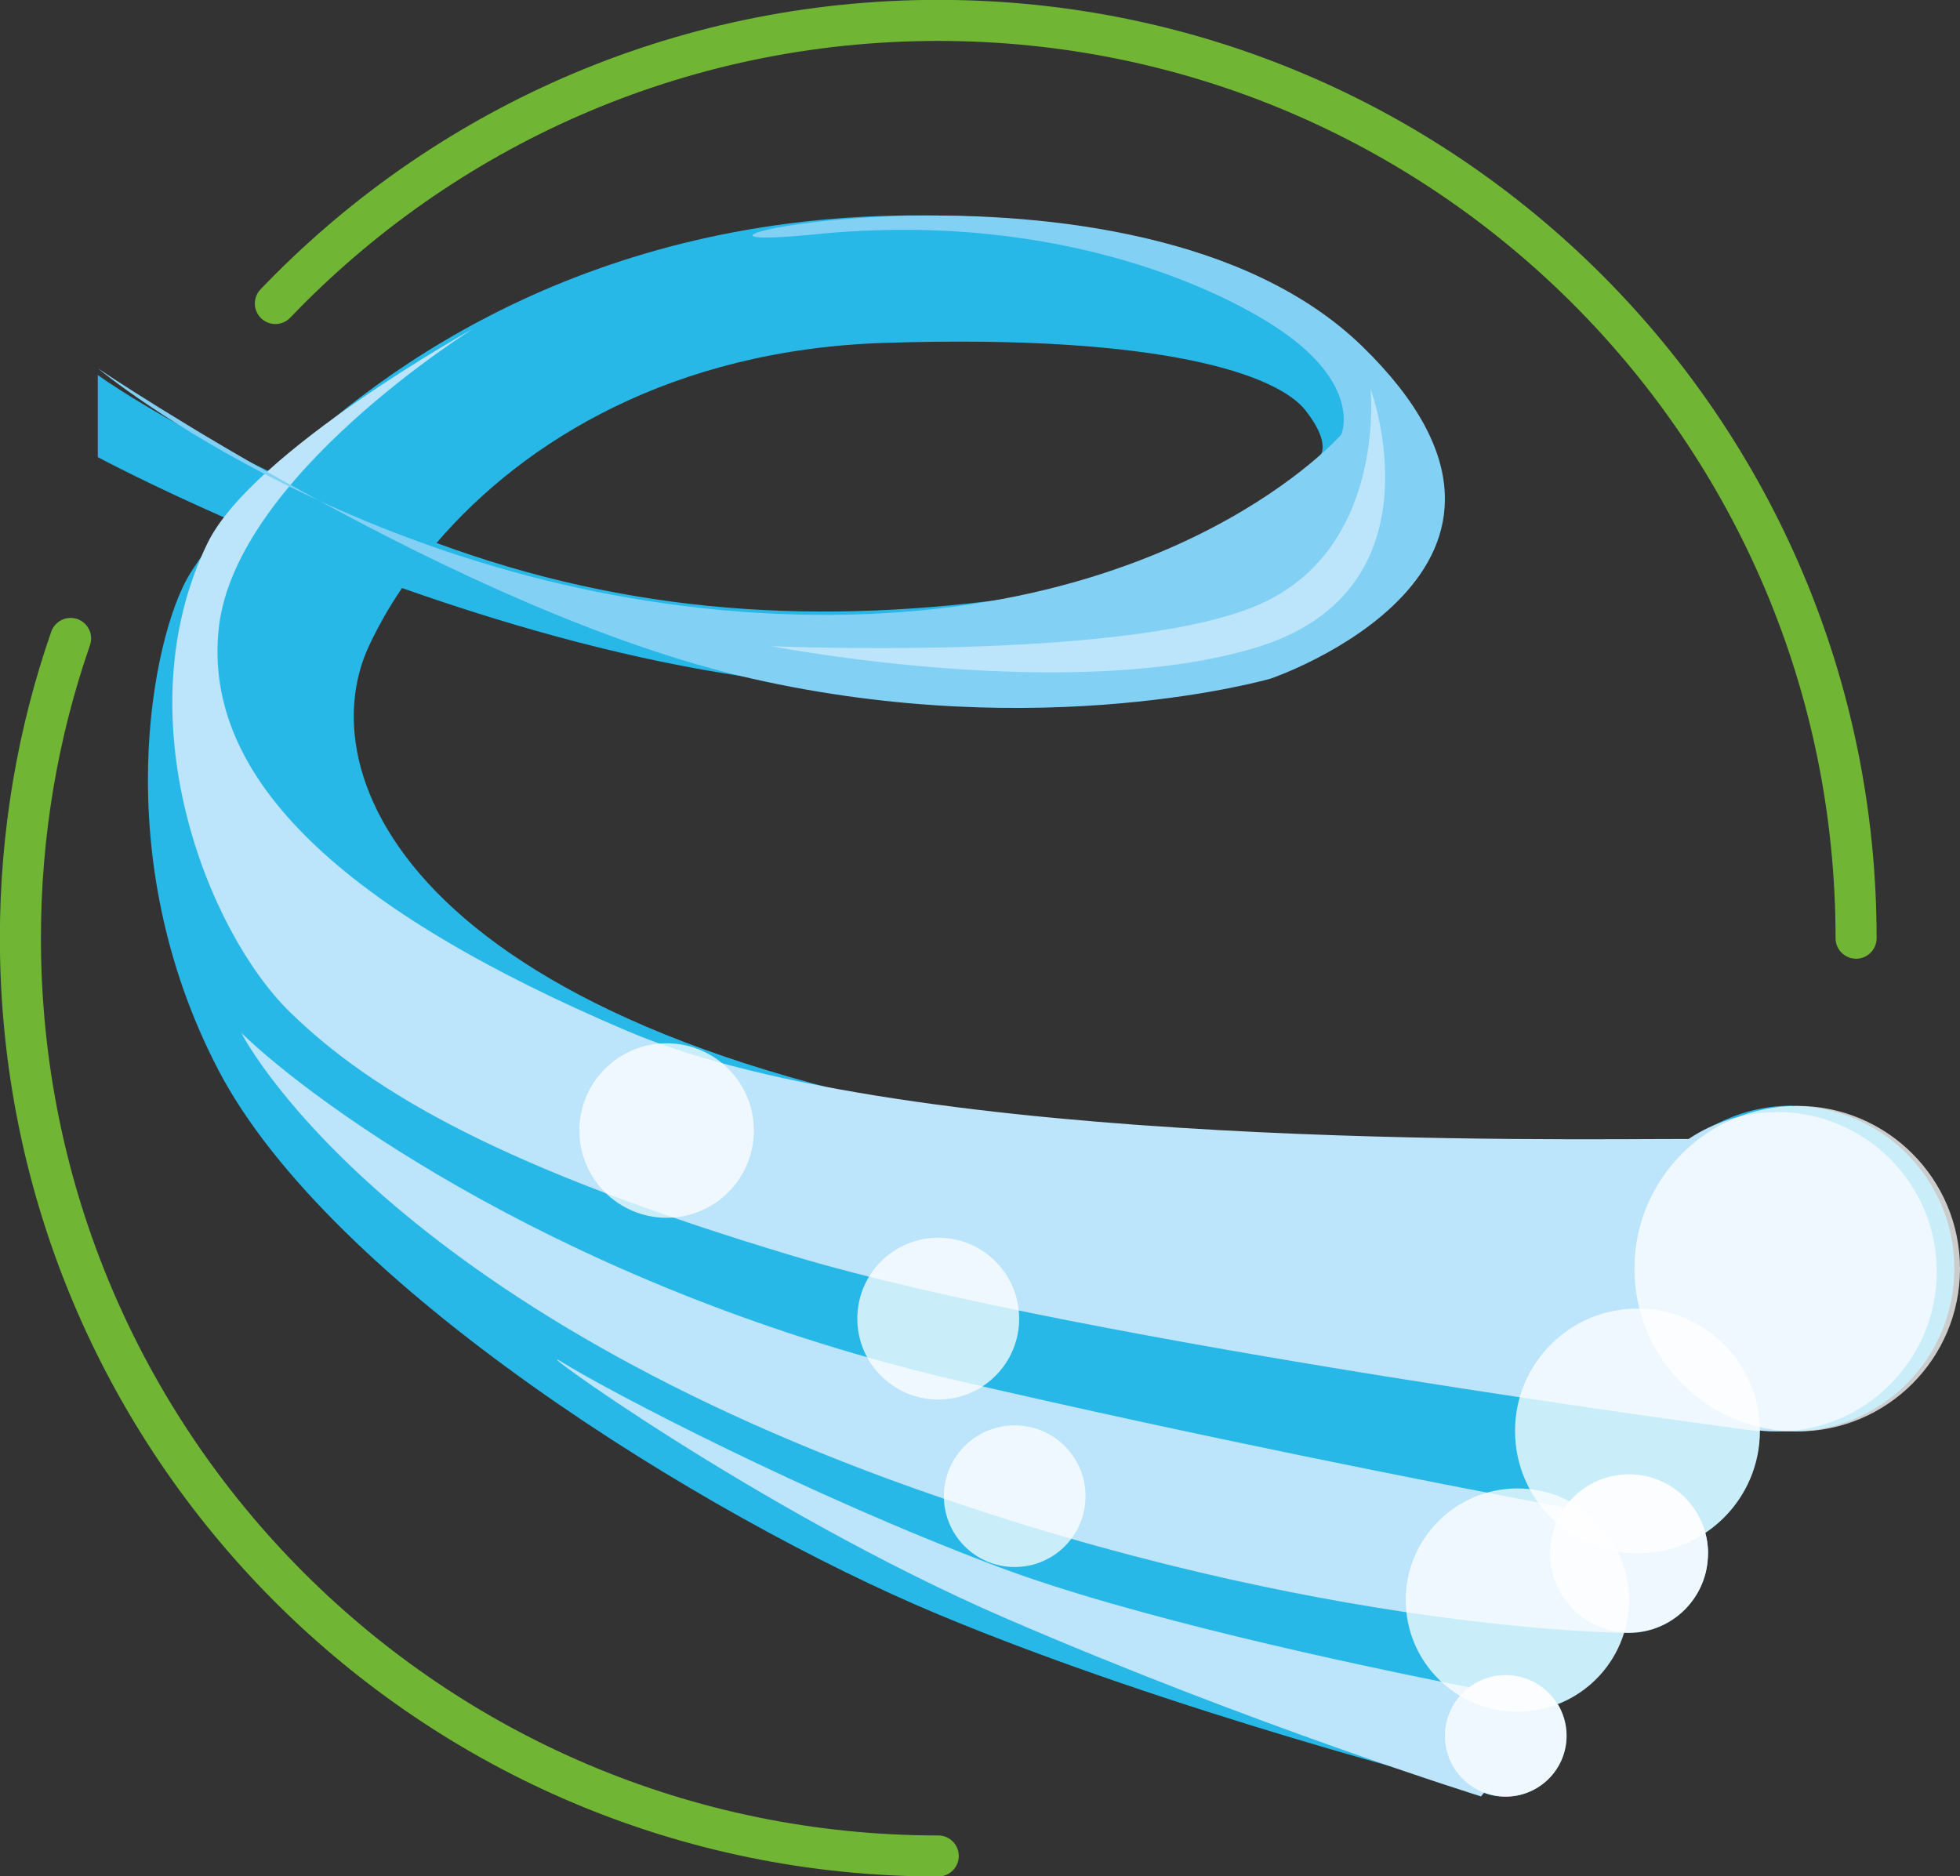 <?xml version="1.0" encoding="UTF-8"?>
<svg xmlns="http://www.w3.org/2000/svg" viewBox="0 0 83.56 80">
  <rect x="0" y="0" width="83.56" height="80" fill="#333333" stroke="none"/>
  <defs>
    <style>
      .cls-1 {
        fill: #83d0f5;
      }

      .cls-1, .cls-2, .cls-3, .cls-4 {
        stroke-width: 0px;
      }

      .cls-5 {
        isolation: isolate;
      }

      .cls-2 {
        fill: #28b8e8;
      }

      .cls-6 {
        fill: none;
        stroke: #70b634;
        stroke-linecap: round;
        stroke-linejoin: round;
        stroke-width: 1.75px;
      }

      .cls-3 {
        fill: #bce4fa;
      }

      .cls-4 {
        fill: #fff;
        mix-blend-mode: overlay;
        opacity: .75;
      }
    </style>
  </defs>
  <g class="cls-5">
    <g id="_Слой_2" data-name="Слой 2">
      <g id="_Шар_1" data-name="Шар 1">
        <g>
          <path class="cls-6" d="M11.74,12.94C18.86,5.5,28.89.87,40,.87c21.61,0,39.13,17.52,39.13,39.13"/>
          <path class="cls-6" d="M40,79.13C18.39,79.13.87,61.61.87,40c0-4.48.75-8.78,2.14-12.78"/>
          <g>
            <path class="cls-2" d="M76.39,47.14c-2.39,0-4.5,1.21-5.75,3.04-5.31.09-13.15-.27-24.51-1.76-28.07-3.69-33.12-15.05-30.4-20.88.38-.81.85-1.65,1.41-2.47,4.13,1.46,8.89,2.85,13.74,3.64,13.69,2.23,28.17-.29,29.53-4.61,1.36-4.32-.19-14.52-20.4-14.91-14.33-.28-23.62,6.24-28.37,10.99-5.08-2.43-7.47-4.19-7.47-4.19v3.5s2.16,1.16,5.63,2.68c-.88,1.05-1.46,1.89-1.75,2.37-1.55,2.62-3.5,11.95,1.26,21.08,4.76,9.13,20.69,19.04,30.69,23.21,10,4.18,22.63,7.38,22.63,7.38l.05-.08c.42.3.93.47,1.49.47,1.43,0,2.59-1.16,2.59-2.59,0-.49-.14-.96-.38-1.35,1.36-.52,2.43-1.66,2.85-3.07.07,0,.13.01.2.01,1.86,0,3.38-1.51,3.38-3.37,0-.3-.04-.6-.12-.87,1.4-.94,2.33-2.53,2.33-4.35,0-.04,0-.07,0-.11.44.09.9.13,1.36.13,3.84,0,6.94-3.11,6.94-6.94s-3.11-6.94-6.94-6.94ZM37.69,14.62c11.95-.39,16.8,1.38,17.97,2.88,1.17,1.5.58,1.98.58,1.98,0,0-3.11,4.57-12.43,5.93-8.79,1.28-16.89.8-25.2-2.26,3.75-4.38,10.1-8.24,19.08-8.53Z"/>
            <path class="cls-3" d="M75.76,47.42c-1.4,0-2.69.42-3.77,1.14-5.09-.01-33.16.54-45.24-4.6-12.08-5.14-18.14-10.74-17.42-17.2.72-6.46,10.85-12.75,10.85-12.75,0,0-9.42,5.23-11.33,9.14-3.62,7.42-.01,16.56,3.51,20,3.52,3.44,9.19,6.73,21.53,10.42,12.33,3.69,41.12,7.46,41.12,7.46v-.04c.24.03.5.04.75.04,3.76,0,6.81-3.05,6.81-6.81s-3.05-6.81-6.81-6.81Z"/>
            <path class="cls-3" d="M72.82,66.23c0-.3-.04-.6-.12-.87h0s0,0,0,0c-.39-1.44-1.7-2.5-3.26-2.5-1.13,0-2.12.56-2.74,1.41-5.9-1.11-15.48-3-25.72-5.37-16.73-3.87-27.58-11.85-30.69-14.86,0,0,5.65,11.25,28.75,19.44,17.34,6.14,30.4,6.14,30.4,6.14h0c1.86,0,3.37-1.51,3.37-3.37Z"/>
            <path class="cls-3" d="M66.4,72.66h0s0,0,0,0c-.45-.74-1.27-1.24-2.2-1.24-.59,0-1.12.2-1.56.52-5.16-1.02-14.43-3.01-20.09-5.14-8.16-3.07-16.51-7.44-18.55-8.7-2.04-1.26,8.23,6.28,18.84,10.88,10.61,4.59,20.3,7.61,20.3,7.61l.14-.17c.28.11.59.17.92.17,1.43,0,2.59-1.16,2.59-2.59,0-.49-.14-.96-.38-1.35Z"/>
            <path class="cls-1" d="M4.18,15.71s12.04,10.03,29.79,10.49c16.17.42,23.21-7.67,23.21-7.67,0,0,.87-1.94-2.33-4.27-2.26-1.64-9.42-5.34-20.1-4.27-10.68,1.07,13.5-4.76,23.31,4.76,9.81,9.52-3.88,14.18-3.88,14.18,0,0-9.71,2.82-22.14,0S4.18,15.71,4.18,15.71Z"/>
            <path class="cls-3" d="M58.43,16.58s.73,7.04-5.05,9.32c-5.78,2.29-20.49,1.65-20.49,1.65,0,0,12.86,2.5,20.78.02,7.92-2.49,4.76-10.99,4.76-10.99Z"/>
            <circle class="cls-4" cx="43.26" cy="63.79" r="3.02"/>
            <circle class="cls-4" cx="40" cy="56.22" r="3.45"/>
            <circle class="cls-4" cx="28.42" cy="48.2" r="3.72"/>
            <circle class="cls-4" cx="69.81" cy="61.01" r="5.22"/>
            <circle class="cls-4" cx="76.62" cy="54.09" r="6.94"/>
            <circle class="cls-4" cx="69.45" cy="66.23" r="3.37"/>
            <circle class="cls-4" cx="64.19" cy="74.01" r="2.59"/>
            <circle class="cls-4" cx="64.69" cy="68.22" r="4.76"/>
          </g>
        </g>
      </g>
    </g>
  </g>
</svg>